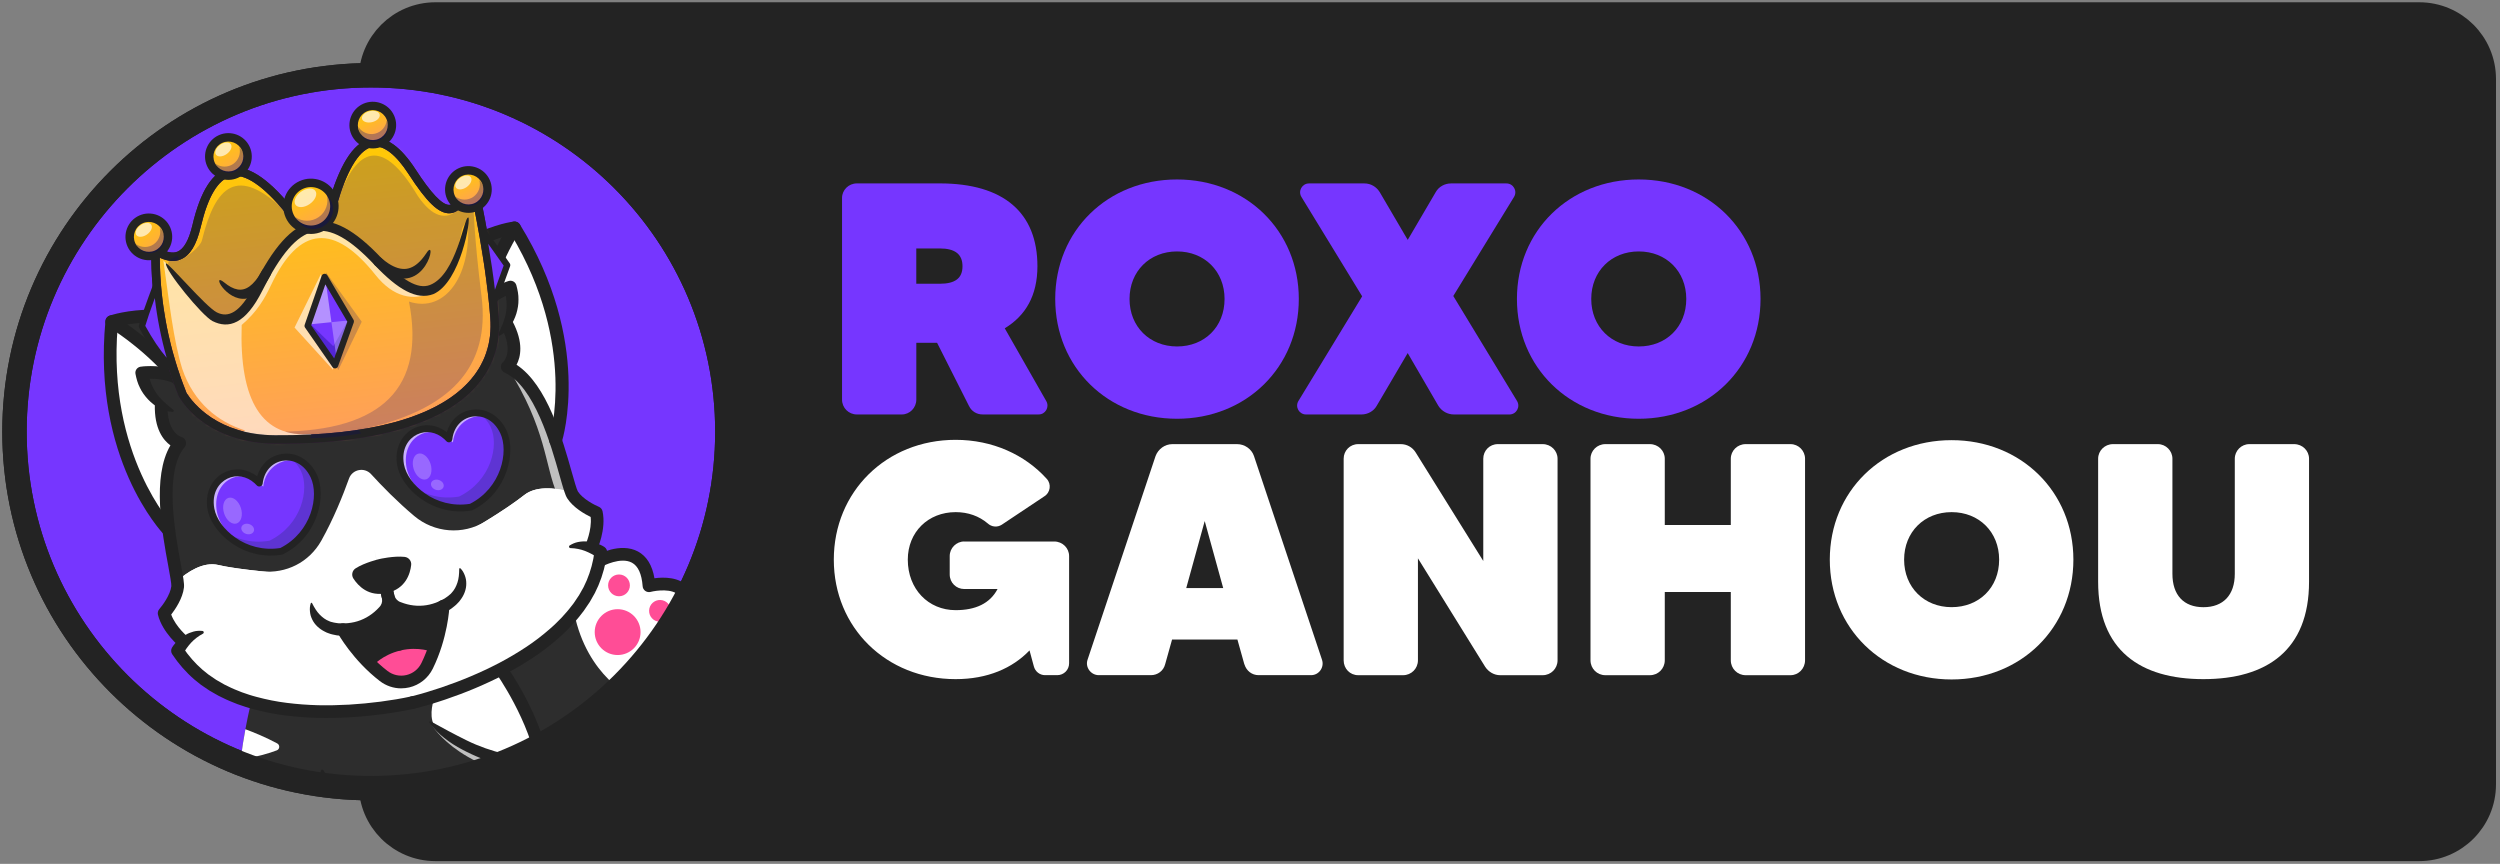 <svg width="518" height="179" viewBox="0 0 518 179" fill="none" xmlns="http://www.w3.org/2000/svg">
<rect x="0" y="0" width="518" height="179" fill="#808080" stroke="none"/>
<path d="M501.271 3H90.224C82.84 3 76.855 8.986 76.855 16.369V162.522C76.855 169.906 82.84 175.892 90.224 175.892H501.271C508.654 175.892 514.64 169.906 514.64 162.522V16.369C514.64 8.986 508.654 3 501.271 3Z" fill="#232323" stroke="#232323" stroke-width="5.06" stroke-linecap="round" stroke-linejoin="round"/>
<path d="M200.798 84.166L194.167 71.033H189.861V82.798C189.861 84.51 188.493 85.878 186.849 85.878H177.55C175.838 85.878 174.47 84.51 174.47 82.798V41.012C174.47 39.368 175.838 38 177.55 38H194.713C207.981 38 214.955 44.085 214.955 55.163C214.955 61.248 212.496 65.419 208.183 68.021L216.802 83.135C217.482 84.368 216.6 85.871 215.232 85.871H203.54C202.374 85.871 201.283 85.191 200.804 84.159L200.798 84.166ZM189.854 58.795H194.713C197.927 58.795 199.43 57.63 199.43 55.17C199.43 52.711 197.927 51.477 194.713 51.477H189.854V58.795Z" fill="#7636FF"/>
<path d="M269.113 61.942C269.113 76.1 258.237 86.767 243.877 86.767C229.517 86.767 218.641 76.1 218.641 61.942C218.641 47.785 229.517 37.185 243.877 37.185C258.237 37.185 269.113 47.852 269.113 61.942ZM253.729 61.942C253.729 56.201 249.558 52.097 243.884 52.097C238.21 52.097 234.039 56.201 234.039 61.942C234.039 67.684 238.21 71.787 243.884 71.787C249.558 71.787 253.729 67.751 253.729 61.942Z" fill="#7636FF"/>
<path d="M312.739 85.878H301.249C299.949 85.878 298.723 85.197 298.035 84.099L291.674 73.155L285.245 84.099C284.632 85.191 283.399 85.878 282.098 85.878H270.609C269.174 85.878 268.284 84.308 269.039 83.075L282.24 61.397L269.659 40.81C268.904 39.577 269.794 38.007 271.229 38.007H282.718C284.019 38.007 285.178 38.694 285.865 39.786L291.681 49.705L297.496 39.786C298.109 38.694 299.342 38.007 300.643 38.007H312.132C313.568 38.007 314.457 39.577 313.702 40.81L301.121 61.329L314.322 83.075C315.077 84.308 314.188 85.878 312.752 85.878H312.739Z" fill="#7636FF"/>
<path d="M364.781 61.942C364.781 76.1 353.905 86.767 339.545 86.767C325.185 86.767 314.309 76.1 314.309 61.942C314.309 47.785 325.185 37.185 339.545 37.185C353.905 37.185 364.781 47.852 364.781 61.942ZM349.397 61.942C349.397 56.201 345.225 52.097 339.552 52.097C333.878 52.097 329.706 56.201 329.706 61.942C329.706 67.684 333.878 71.787 339.552 71.787C345.225 71.787 349.397 67.751 349.397 61.942Z" fill="#7636FF"/>
<path d="M199.766 112.199H218.439C220.151 112.199 221.519 113.567 221.519 115.211V137.435C221.519 138.803 220.427 139.894 219.059 139.894H216.532C215.44 139.894 214.483 139.14 214.207 138.048L213.318 134.766C209.76 138.459 204.632 140.716 198.001 140.716C183.641 140.716 172.765 130.049 172.765 115.959C172.765 101.868 183.641 91.134 198.001 91.134C205.663 91.134 212.361 94.213 216.876 99.207C217.9 100.298 217.63 102.077 216.397 102.832L207.576 108.715C206.62 109.328 205.454 109.193 204.638 108.439C202.859 106.936 200.602 106.114 198.008 106.114C192.334 106.114 188.095 110.218 188.095 115.959C188.095 122.044 192.334 126.424 198.008 126.424C202.111 126.424 205.117 125.056 206.694 122.044H199.787C198.142 122.044 196.781 120.743 196.781 119.032V115.204C196.781 113.56 198.149 112.192 199.787 112.192L199.766 112.199Z" fill="white"/>
<path d="M257.826 137.637L256.391 132.509H242.853L241.418 137.637C241.074 139.005 239.848 139.894 238.48 139.894H227.671C226.027 139.894 224.8 138.25 225.346 136.68L239.436 94.483C239.982 93.048 241.35 92.023 242.927 92.023H256.33C257.9 92.023 259.342 93.048 259.821 94.483L273.911 136.68C274.457 138.25 273.298 139.894 271.654 139.894H260.778C259.41 139.894 258.251 139.005 257.84 137.637H257.826ZM253.446 121.842L249.618 107.96L245.791 121.842H253.453H253.446Z" fill="white"/>
<path d="M310.347 92.023H319.646C321.357 92.023 322.725 93.391 322.725 95.035V136.821C322.725 138.533 321.357 139.901 319.646 139.901H310.825C309.592 139.901 308.433 139.22 307.746 138.189L293.797 115.689V136.821C293.797 138.533 292.429 139.901 290.717 139.901H281.418C279.706 139.901 278.406 138.533 278.406 136.821V95.035C278.406 93.391 279.706 92.023 281.418 92.023H290.239C291.472 92.023 292.631 92.637 293.318 93.735L307.334 116.235V95.035C307.334 93.391 308.635 92.023 310.347 92.023Z" fill="white"/>
<path d="M361.701 92.023H371.001C372.645 92.023 374.006 93.391 374.006 95.035V136.821C374.006 138.533 372.638 139.901 371.001 139.901H361.701C359.99 139.901 358.622 138.533 358.622 136.821V122.664H344.942V136.821C344.942 138.533 343.574 139.901 341.863 139.901H332.631C330.919 139.901 329.552 138.533 329.552 136.821V95.035C329.552 93.391 330.919 92.023 332.631 92.023H341.863C343.574 92.023 344.942 93.391 344.942 95.035V108.782H358.622V95.035C358.622 93.391 359.99 92.023 361.701 92.023Z" fill="white"/>
<path d="M429.606 115.959C429.606 130.117 418.73 140.784 404.37 140.784C390.01 140.784 379.134 130.117 379.134 115.959C379.134 101.801 390.01 91.201 404.37 91.201C418.73 91.201 429.606 101.868 429.606 115.959ZM414.222 115.959C414.222 110.218 410.051 106.114 404.377 106.114C398.703 106.114 394.532 110.218 394.532 115.959C394.532 121.7 398.703 125.804 404.377 125.804C410.051 125.804 414.222 121.767 414.222 115.959Z" fill="white"/>
<path d="M475.354 92.023C477.066 92.023 478.434 93.391 478.434 95.035V120.541C478.434 134.766 469.613 140.716 456.547 140.716C443.481 140.716 434.734 134.766 434.734 120.541V95.035C434.734 93.391 436.102 92.023 437.813 92.023H447.113C448.757 92.023 450.125 93.391 450.125 95.035V118.904C450.125 123.284 452.45 125.811 456.553 125.811C460.657 125.811 463.049 123.284 463.049 118.904V95.035C463.049 93.391 464.417 92.023 466.055 92.023H475.354Z" fill="white"/>
<path d="M76.855 163.304C117.644 163.304 150.71 130.238 150.71 89.449C150.71 48.66 117.644 15.594 76.855 15.594C36.066 15.594 3 48.66 3 89.449C3 130.238 36.066 163.304 76.855 163.304Z" fill="#7636FF" stroke="#232323" stroke-width="5.06" stroke-linecap="round" stroke-linejoin="round"/>
<mask id="mask0_69_1942" style="mask-type:luminance" maskUnits="userSpaceOnUse" x="3" y="15" width="148" height="149">
<path d="M76.855 163.304C117.644 163.304 150.71 130.238 150.71 89.449C150.71 48.66 117.644 15.594 76.855 15.594C36.066 15.594 3 48.66 3 89.449C3 130.238 36.066 163.304 76.855 163.304Z" fill="white"/>
</mask>
<g mask="url(#mask0_69_1942)">
<path d="M123.142 113.708C122.94 113.627 122.724 113.54 122.495 113.466C122.542 113.365 124.294 109.537 123.58 106.215C123.58 106.215 120.083 104.773 118.654 102.549C118.566 102.408 118.465 102.199 118.357 101.916C117.69 100.164 116.693 95.878 115.123 91.249C113.02 85.029 109.88 78.189 105.109 76.013C105.109 76.013 106.983 74.456 106.39 70.945C106.208 69.874 105.797 68.627 105.042 67.185L105.022 67.171C105.945 65.46 106.733 62.812 105.729 59.496C105.729 59.496 102.165 60.608 99.665 63.506C102.151 54.031 106.471 47.428 106.605 47.225C106.605 47.225 93.479 48.667 79.557 65.062V65.163C77.582 65.157 75.257 65.264 72.683 65.601C70.945 65.817 69.078 66.141 67.124 66.599C64.125 67.293 61.47 68.176 59.179 69.092C57.757 69.658 56.47 70.244 55.338 70.804L55.291 70.716C35.56 62.165 23.155 66.666 23.155 66.666C23.155 66.666 30.069 70.689 36.585 78.209C33.06 76.707 29.375 77.293 29.375 77.293C29.941 80.703 31.821 82.731 33.397 83.87L33.384 83.883C33.364 84.631 33.391 85.312 33.458 85.925C34.011 91.073 37.225 91.841 37.225 91.841C33.91 95.898 34.118 103.425 34.974 109.935C35.56 114.375 36.45 118.338 36.726 120.406C36.8 120.952 36.834 121.37 36.8 121.626C36.504 124.254 33.997 127.098 33.997 127.098C34.84 130.433 38.175 133.122 38.175 133.122C37.272 134.018 36.794 134.861 36.794 134.861C40.358 140.433 45.931 143.681 52.05 145.481C67.117 149.921 85.52 145.595 85.52 145.595C85.52 145.595 94.469 143.533 103.809 138.681C112.812 134.005 122.178 126.727 124.227 116.195C124.341 115.622 124.429 115.036 124.496 114.443C124.496 114.443 123.977 114.086 123.142 113.735V113.708ZM90.035 134.241C89.941 134.524 89.84 134.807 89.732 135.096C89.388 136.033 88.977 137.003 88.505 137.967C86.834 141.37 82.488 142.381 79.489 140.063C78.377 139.207 77.38 138.304 76.477 137.401L76.268 137.192C72.906 133.769 71.08 130.474 71.08 130.474C75.406 130.534 78.249 128.169 79.678 126.559C80.392 125.757 80.662 124.652 80.412 123.607C80.655 124.652 81.383 125.521 82.38 125.932C84.368 126.741 87.966 127.61 91.821 125.649C91.821 125.649 91.632 129.564 90.042 134.247L90.035 134.241Z" fill="#2D2D2D"/>
<path d="M49.139 170.589C49.065 168.5 49.105 166.397 49.213 164.349C49.348 161.855 49.59 159.443 49.88 157.219C50.177 154.935 50.52 152.853 50.844 151.094C51.484 147.644 52.057 145.454 52.057 145.454C54.018 146.033 56.039 146.458 58.067 146.768C71.605 148.836 85.52 145.568 85.52 145.568C85.52 145.568 87.286 145.164 90.069 144.281C93.546 143.183 98.614 141.35 103.809 138.648C103.809 138.648 109.638 146.768 111.983 155.845C112.266 156.923 112.495 158.008 112.657 159.092C119.907 160.791 120.507 162.502 120.507 162.502C120.507 162.502 120.878 163.324 121.282 164.557C121.801 166.114 122.38 168.338 122.367 170.366C122.367 170.77 122.34 171.175 122.279 171.559" fill="#2D2D2D"/>
<path d="M131.141 144.503C131.141 144.503 130.689 144.888 129.881 145.528L129.867 145.555C127.643 144.786 125.089 146.41 125.089 148.991V149.018C121.491 151.458 116.713 154.274 111.99 155.851C111.073 152.313 109.631 148.917 108.209 146.1C105.985 141.68 103.816 138.661 103.816 138.661C109.321 135.804 114.955 131.97 118.971 127.024C121.531 123.877 123.432 120.272 124.227 116.174C124.227 116.174 133.674 110.925 134.463 121.377C134.463 121.377 146.363 118.257 141.532 130.662C141.532 130.662 153.614 141.976 131.141 144.51V144.503Z" fill="#2D2D2D"/>
<path d="M34.974 109.908C34.974 109.908 20.473 94.806 23.155 66.646C23.155 66.646 30.069 70.669 36.585 78.189C33.061 76.686 29.375 77.273 29.375 77.273C29.941 80.682 31.821 82.711 33.398 83.85L33.384 83.863C33.195 90.851 37.218 91.821 37.218 91.821C33.903 95.878 34.112 103.405 34.968 109.914L34.974 109.908Z" fill="white"/>
<path d="M115.123 91.249C113.021 85.029 109.88 78.189 105.109 76.013C105.109 76.013 108.297 73.364 105.035 67.178L105.015 67.165C105.938 65.453 106.727 62.805 105.723 59.489C105.723 59.489 102.158 60.601 99.658 63.499C102.178 53.876 106.605 47.212 106.605 47.212C121.451 71.296 115.116 91.249 115.116 91.249H115.123Z" fill="white"/>
<path d="M124.496 114.416C124.429 115.009 124.341 115.595 124.227 116.168C122.185 126.693 112.818 133.971 103.809 138.654C94.476 143.506 85.52 145.568 85.52 145.568C85.52 145.568 67.117 149.894 52.05 145.454C45.931 143.654 40.358 140.4 36.794 134.834C36.794 134.834 37.272 133.998 38.175 133.095C38.175 133.095 34.84 130.406 33.997 127.071C33.997 127.071 36.497 124.234 36.801 121.599C36.828 121.343 36.801 120.925 36.726 120.379C38.748 118.573 42.077 116.276 45.311 117.077C50.446 118.344 71.43 120.292 78.512 118.661C85.601 117.03 102.03 107.771 108.614 102.576C110.932 100.743 114.584 100.918 118.344 101.909C118.452 102.185 118.546 102.401 118.641 102.542C120.069 104.773 123.567 106.208 123.567 106.208C124.281 109.53 122.529 113.358 122.482 113.452C123.695 113.863 124.49 114.409 124.49 114.409L124.496 114.416Z" fill="white"/>
<path d="M91.814 125.642C91.814 125.642 91.626 129.557 90.035 134.241C90.035 134.241 86.963 132.886 82.798 133.856C78.634 134.827 76.477 137.401 76.477 137.401C72.98 133.904 71.08 130.467 71.08 130.467C75.406 130.528 78.25 128.162 79.678 126.552C80.393 125.75 80.662 124.645 80.413 123.6C80.655 124.645 81.383 125.514 82.38 125.925C84.368 126.734 87.967 127.603 91.821 125.642H91.814Z" fill="#232323"/>
<path d="M122.488 113.472C122.536 113.371 124.288 109.544 123.573 106.222C123.573 106.222 120.076 104.78 118.647 102.556C118.56 102.414 118.459 102.205 118.351 101.922C114.591 100.932 110.938 100.763 108.62 102.59C106.632 104.153 103.755 106.094 100.507 108.075C95.898 110.891 89.995 110.406 85.857 106.936C82.299 103.951 79.099 100.662 76.888 98.243C75.507 96.734 73 97.232 72.313 99.16C71.073 102.616 69.112 107.509 66.578 112.024C64.045 116.538 59.26 118.897 54.254 118.385C50.291 117.98 46.976 117.495 45.318 117.091C42.084 116.289 38.755 118.587 36.726 120.393C36.801 120.939 36.834 121.356 36.801 121.613C36.504 124.241 33.997 127.084 33.997 127.084C34.84 130.42 38.175 133.109 38.175 133.109C37.272 134.005 36.794 134.847 36.794 134.847C40.358 140.42 45.931 143.668 52.05 145.467C67.117 149.908 85.52 145.582 85.52 145.582C85.52 145.582 94.469 143.52 103.802 138.668C112.805 133.991 122.172 126.714 124.22 116.181C124.335 115.608 124.422 115.022 124.49 114.429C124.49 114.429 123.695 113.883 122.482 113.479L122.488 113.472ZM78.452 118.688C78.492 118.675 78.512 118.668 78.512 118.668L77.549 113.722L78.526 118.668H78.512C78.492 118.668 78.472 118.674 78.452 118.681V118.688Z" fill="white"/>
<path d="M112.664 159.099C104.442 157.906 92.455 153.526 90.285 150.791C88.849 148.985 89.483 146.067 90.076 144.288C93.553 143.189 98.62 141.357 103.816 138.654C103.816 138.654 109.645 146.774 111.99 155.851C112.273 156.929 112.502 158.014 112.664 159.099Z" fill="white"/>
<path d="M131.141 144.503C131.141 144.503 121.666 140.299 118.971 127.017C121.532 123.87 123.432 120.265 124.227 116.168C124.227 116.168 133.675 110.918 134.463 121.37C134.463 121.37 146.363 118.25 141.532 130.656C141.532 130.656 153.614 141.97 131.141 144.503Z" fill="white"/>
<path d="M127.974 135.723C130.597 135.723 132.724 133.596 132.724 130.972C132.724 128.349 130.597 126.222 127.974 126.222C125.35 126.222 123.223 128.349 123.223 130.972C123.223 133.596 125.35 135.723 127.974 135.723Z" fill="#FF4D96"/>
<path d="M128.257 123.546C129.503 123.546 130.514 122.536 130.514 121.289C130.514 120.042 129.503 119.032 128.257 119.032C127.01 119.032 125.999 120.042 125.999 121.289C125.999 122.536 127.01 123.546 128.257 123.546Z" fill="#FF4D96"/>
<path d="M138.947 127.093C139.234 125.879 138.482 124.664 137.269 124.377C136.055 124.091 134.84 124.842 134.553 126.056C134.267 127.269 135.018 128.485 136.232 128.771C137.445 129.058 138.661 128.306 138.947 127.093Z" fill="#FF4D96"/>
<path d="M136.754 138.654C138.001 138.654 139.011 137.644 139.011 136.397C139.011 135.15 138.001 134.14 136.754 134.14C135.507 134.14 134.497 135.15 134.497 136.397C134.497 137.644 135.507 138.654 136.754 138.654Z" fill="#FF4D96"/>
<path d="M50.844 151.094C50.52 152.846 50.177 154.928 49.88 157.219C53.081 156.929 55.776 156.074 57.353 155.474C57.987 155.231 58.034 154.355 57.434 154.032C55.076 152.765 52.663 151.774 50.844 151.094Z" fill="white"/>
<g opacity="0.3">
<path d="M83.479 136.424C85.891 135.865 87.933 136.08 89.227 136.363C89.53 135.649 89.8 134.935 90.029 134.247C90.029 134.247 86.956 132.893 82.791 133.863C78.627 134.834 76.471 137.408 76.471 137.408C77.003 137.94 77.583 138.479 78.189 139.005C79.213 138.169 80.979 137.01 83.479 136.431V136.424Z" fill="#000566"/>
</g>
<g opacity="0.7">
<path d="M123.742 106.215C123.742 106.215 118.183 108.668 115.501 102.542C112.819 96.417 113.317 88.944 105.103 76.013C109.914 78.189 113.082 85.035 115.211 91.248C116.794 95.878 117.799 100.164 118.472 101.916C118.58 102.192 118.675 102.408 118.769 102.549C120.211 104.78 123.742 106.215 123.742 106.215Z" fill="white"/>
</g>
<g opacity="0.7">
<path d="M122.367 170.373C120.063 162.576 112.664 161.795 112.664 161.795C93.89 159.268 89.099 149.611 89.099 149.611C96.619 156.404 112.664 159.099 112.664 159.099C119.914 160.797 120.514 162.509 120.514 162.509C120.514 162.509 120.885 163.331 121.289 164.564C121.808 166.121 122.387 168.345 122.374 170.373H122.367Z" fill="white"/>
</g>
<g opacity="0.7">
<path d="M108.991 156.741C109.146 157.327 109.281 157.913 109.402 158.506C110.528 158.749 111.626 158.951 112.664 159.099C112.495 158.008 112.266 156.923 111.99 155.851C109.638 146.774 103.816 138.654 103.816 138.654C102.913 139.126 102.017 139.564 101.127 139.982C102.347 141.774 106.97 148.897 108.998 156.741H108.991Z" fill="white"/>
</g>
<path d="M90.029 134.241C89.624 135.447 89.119 136.707 88.506 137.96C86.835 141.363 82.488 142.374 79.489 140.056C78.378 139.2 77.38 138.297 76.477 137.394C76.477 137.394 78.634 134.82 82.798 133.85C86.963 132.879 90.035 134.234 90.035 134.234L90.029 134.241Z" fill="#FF4D96"/>
<path d="M85.824 146.848C83.587 147.34 81.417 147.691 79.193 147.987C76.983 148.277 74.759 148.493 72.529 148.621C70.298 148.749 68.061 148.796 65.824 148.749C63.587 148.688 61.343 148.526 59.112 148.243C56.875 147.974 54.658 147.516 52.468 146.929C51.922 146.768 51.37 146.64 50.831 146.451L49.213 145.905C48.155 145.481 47.084 145.07 46.06 144.544L45.285 144.167L44.537 143.742L43.789 143.311L43.411 143.095L43.054 142.853L41.619 141.875L40.264 140.784C38.506 139.268 36.962 137.495 35.675 135.548C35.399 135.13 35.399 134.604 35.635 134.193V134.187C35.837 133.85 36.019 133.634 36.228 133.378C36.43 133.135 36.646 132.913 36.875 132.697C37.333 132.273 37.839 131.896 38.378 131.579C38.91 131.255 39.51 131.02 40.109 130.858C40.709 130.689 41.349 130.676 41.949 130.73C42.111 130.743 42.232 130.892 42.219 131.06C42.205 131.161 42.151 131.242 42.07 131.289L42.043 131.303C41.551 131.579 41.107 131.835 40.709 132.158C40.305 132.468 39.941 132.799 39.604 133.162C39.267 133.526 38.964 133.91 38.674 134.308C38.533 134.51 38.398 134.712 38.27 134.914C38.142 135.103 38.007 135.346 37.926 135.487L37.892 134.126C39.031 135.851 40.406 137.421 41.969 138.782L43.182 139.759L44.476 140.642L44.8 140.865L45.143 141.06L45.824 141.451L46.504 141.842L47.212 142.185C48.149 142.671 49.132 143.048 50.116 143.439L51.619 143.951C52.118 144.126 52.643 144.247 53.149 144.396C55.204 144.948 57.306 145.379 59.436 145.636C61.565 145.905 63.715 146.06 65.878 146.121C68.034 146.168 70.204 146.121 72.36 145.999C74.523 145.871 76.68 145.662 78.829 145.386C80.965 145.103 83.142 144.753 85.204 144.295H85.238C85.945 144.133 86.646 144.578 86.808 145.285C86.963 145.993 86.518 146.693 85.811 146.855L85.824 146.848Z" fill="#232323"/>
<path d="M37.353 134.119C37.205 133.998 33.667 131.114 32.731 127.387C32.623 126.97 32.731 126.518 33.02 126.195C33.64 125.487 35.298 123.257 35.5 121.451C35.547 120.999 35.19 119.045 34.873 117.32C33.573 110.278 31.457 98.809 35.312 92.279C33.849 91.222 31.949 88.87 32.084 83.816L34.712 83.89C34.557 89.651 37.508 90.521 37.542 90.527C37.98 90.635 38.337 90.959 38.485 91.383C38.627 91.814 38.546 92.286 38.256 92.637C33.964 97.886 36.241 110.211 37.461 116.835C37.967 119.584 38.209 120.939 38.115 121.734C37.859 124.005 36.282 126.296 35.473 127.34C36.417 129.928 38.984 132.037 39.011 132.057L37.36 134.106L37.353 134.119Z" fill="#232323"/>
<path d="M34.975 111.222C34.631 111.222 34.287 111.087 34.024 110.817C33.418 110.184 19.139 94.955 21.848 66.518C21.895 66.013 22.232 65.581 22.71 65.406C23.236 65.217 35.844 60.824 55.824 69.49C56.491 69.779 56.794 70.554 56.504 71.221C56.215 71.888 55.44 72.192 54.773 71.902C38.492 64.847 27.346 66.888 24.388 67.65C22.178 94.261 35.783 108.85 35.925 108.998C36.423 109.523 36.41 110.352 35.884 110.858C35.628 111.1 35.305 111.222 34.975 111.222Z" fill="#232323"/>
<path d="M23.822 65.507C25.709 66.659 27.394 67.886 29.072 69.213C30.736 70.534 32.34 71.929 33.863 73.412C34.638 74.139 35.359 74.921 36.1 75.682C36.807 76.478 37.542 77.246 38.209 78.081C39.597 79.699 40.837 81.437 42.036 83.203L39.84 83.196C40.076 82.886 40.338 82.603 40.601 82.313C40.871 82.03 41.147 81.754 41.437 81.491C41.733 81.228 42.016 80.959 42.333 80.709C42.643 80.46 42.96 80.211 43.303 79.988C43.465 79.88 43.688 79.928 43.789 80.089C43.849 80.184 43.863 80.291 43.829 80.393C43.708 80.777 43.573 81.141 43.431 81.504C43.297 81.868 43.148 82.225 43.007 82.583C42.859 82.94 42.71 83.29 42.549 83.641C42.387 83.984 42.218 84.328 42.036 84.651C41.686 85.258 40.918 85.46 40.311 85.116C40.143 85.022 40.008 84.894 39.907 84.746L39.84 84.645C38.701 82.967 37.528 81.309 36.201 79.773C35.568 78.978 34.86 78.243 34.186 77.482C33.478 76.754 32.785 76.006 32.043 75.305C30.588 73.883 29.051 72.535 27.448 71.275C25.864 70.015 24.172 68.796 22.508 67.785L22.461 67.758C21.841 67.38 21.646 66.572 22.023 65.952C22.4 65.332 23.209 65.136 23.829 65.514L23.822 65.507Z" fill="#232323"/>
<path d="M35.77 85.339C34.786 85.305 33.862 85.009 33.007 84.557C32.151 84.106 31.376 83.492 30.689 82.771C30.015 82.05 29.408 81.235 28.984 80.325C28.526 79.429 28.263 78.459 28.074 77.488C27.933 76.801 28.377 76.134 29.065 75.992L29.139 75.979H29.166C29.563 75.918 29.867 75.898 30.21 75.878C30.54 75.858 30.877 75.851 31.207 75.851C31.868 75.851 32.535 75.891 33.195 75.972C33.856 76.046 34.516 76.168 35.17 76.336C35.824 76.491 36.47 76.727 37.104 76.983C37.778 77.252 38.108 78.021 37.832 78.695C37.562 79.368 36.801 79.692 36.127 79.429L36.066 79.402C35.561 79.207 35.055 79.011 34.516 78.883C33.984 78.748 33.438 78.641 32.879 78.58C32.326 78.513 31.76 78.479 31.201 78.479C30.918 78.479 30.642 78.479 30.358 78.499C30.089 78.513 29.786 78.54 29.577 78.573L30.669 77.057C30.77 77.434 30.817 77.832 30.924 78.203C31.046 78.573 31.127 78.957 31.282 79.314C31.538 80.049 31.915 80.736 32.353 81.397C32.784 82.064 33.33 82.663 33.937 83.23C34.53 83.802 35.197 84.348 35.891 84.894L35.911 84.914C36.019 84.995 36.039 85.15 35.952 85.251C35.904 85.312 35.83 85.346 35.749 85.346L35.77 85.339Z" fill="#232323"/>
<path d="M48.889 74.328C49.954 72.919 51.295 71.848 52.71 70.905C53.067 70.669 53.425 70.447 53.795 70.238C54.166 70.022 54.53 69.813 54.907 69.611C55.648 69.2 56.41 68.816 57.178 68.452C58.721 67.744 60.291 67.084 61.908 66.572C63.519 66.026 65.17 65.615 66.834 65.291C67.549 65.15 68.236 65.622 68.377 66.329C68.505 66.99 68.115 67.636 67.481 67.832L67.427 67.845C66.652 68.088 65.877 68.297 65.103 68.533C64.334 68.782 63.553 68.991 62.798 69.26C61.261 69.746 59.752 70.318 58.243 70.898C56.747 71.498 55.264 72.151 53.809 72.852C52.34 73.533 50.85 74.207 49.294 74.813H49.274C49.098 74.887 48.91 74.806 48.842 74.631C48.795 74.517 48.822 74.395 48.889 74.308V74.328Z" fill="#232323"/>
<path d="M85.231 144.288C87.279 143.789 89.388 143.142 91.43 142.455C93.486 141.761 95.514 140.993 97.508 140.15C99.503 139.308 101.464 138.392 103.378 137.394C105.285 136.39 107.145 135.299 108.937 134.113C110.736 132.94 112.428 131.626 114.031 130.218C114.422 129.854 114.84 129.524 115.204 129.14L116.329 128.014C117.037 127.226 117.758 126.451 118.378 125.609L118.863 124.989L119.301 124.335L119.739 123.681L119.961 123.358L120.157 123.014L120.925 121.653L121.579 120.238C122.387 118.324 122.92 116.316 123.182 114.261L123.748 115.494C123.614 115.406 123.385 115.245 123.189 115.137C122.98 115.009 122.771 114.894 122.556 114.773C122.124 114.544 121.68 114.335 121.215 114.153C120.75 113.971 120.278 113.843 119.779 113.742C119.281 113.627 118.769 113.594 118.209 113.567H118.182C118.014 113.553 117.893 113.412 117.899 113.25C117.899 113.149 117.96 113.061 118.041 113.014C118.553 112.697 119.133 112.435 119.746 112.313C120.359 112.192 120.992 112.138 121.619 112.199C122.246 112.246 122.866 112.36 123.465 112.542C123.762 112.63 124.058 112.738 124.348 112.866C124.645 113.001 124.901 113.115 125.231 113.331C125.649 113.607 125.851 114.092 125.797 114.564C125.507 116.875 124.901 119.146 123.998 121.282L123.263 122.859L122.408 124.369L122.192 124.746L121.949 125.103L121.464 125.817L120.979 126.532L120.453 127.212C119.766 128.135 118.991 128.978 118.23 129.827L117.023 131.033C116.626 131.444 116.188 131.801 115.77 132.185C114.065 133.681 112.273 135.069 110.393 136.303C108.513 137.543 106.579 138.681 104.597 139.719C102.61 140.757 100.581 141.7 98.526 142.57C96.471 143.439 94.382 144.227 92.273 144.941C90.15 145.656 88.047 146.303 85.824 146.849C85.116 147.024 84.409 146.586 84.234 145.885C84.058 145.177 84.496 144.47 85.197 144.295H85.231V144.288Z" fill="#232323"/>
<path d="M123.681 114.018L121.296 112.913C121.296 112.913 122.684 109.86 122.387 107.118C121.195 106.538 118.769 105.177 117.535 103.257C117.104 102.583 116.72 101.255 115.959 98.567C114.133 92.084 110.723 80.022 104.557 77.205C104.146 77.017 103.856 76.632 103.796 76.181C103.735 75.73 103.91 75.285 104.26 74.995C104.335 74.928 106.531 72.852 103.863 67.791L106.188 66.565C108.546 71.033 107.879 73.984 107.03 75.581C113.371 79.732 116.538 90.959 118.479 97.852C118.957 99.537 119.496 101.451 119.739 101.835C120.73 103.378 123.189 104.638 124.058 104.995C124.463 105.157 124.753 105.514 124.847 105.939C125.655 109.692 123.748 113.843 123.668 114.018H123.681Z" fill="#232323"/>
<path d="M115.116 92.562C114.982 92.562 114.847 92.542 114.719 92.502C114.025 92.279 113.641 91.545 113.863 90.851C113.944 90.588 119.658 71.525 105.952 48.667C102.96 49.301 92.01 52.434 80.568 65.898C80.096 66.451 79.267 66.518 78.715 66.046C78.162 65.575 78.095 64.746 78.566 64.193C92.663 47.596 105.912 45.965 106.471 45.905C106.97 45.851 107.468 46.087 107.738 46.525C122.731 70.837 116.646 90.811 116.383 91.646C116.208 92.205 115.689 92.562 115.13 92.562H115.116Z" fill="#232323"/>
<path d="M107.704 47.946C106.66 49.591 105.682 51.437 104.813 53.263C103.937 55.103 103.155 56.989 102.475 58.91C102.111 59.86 101.828 60.837 101.511 61.808C101.242 62.785 100.938 63.762 100.716 64.752C100.211 66.72 99.887 68.728 99.604 70.736L99.584 70.851C99.483 71.538 98.843 72.017 98.149 71.915C97.96 71.888 97.778 71.814 97.63 71.713C97.32 71.504 97.023 71.269 96.72 71.033C96.424 70.797 96.134 70.547 95.844 70.291C95.561 70.029 95.265 69.779 94.988 69.51C94.705 69.247 94.422 68.978 94.146 68.694C94.011 68.553 94.011 68.331 94.146 68.196C94.227 68.122 94.335 68.088 94.436 68.101C94.84 68.149 95.238 68.236 95.622 68.324C96.013 68.411 96.383 68.526 96.767 68.634C97.145 68.742 97.515 68.87 97.879 69.004C98.243 69.146 98.6 69.281 98.951 69.456L96.983 70.433C97.279 68.317 97.623 66.208 98.149 64.146C98.378 63.108 98.695 62.091 98.978 61.066C99.308 60.056 99.611 59.038 99.982 58.041C100.689 56.039 101.511 54.078 102.421 52.158C103.337 50.231 104.308 48.384 105.494 46.511C105.885 45.898 106.693 45.716 107.306 46.107C107.92 46.498 108.102 47.306 107.711 47.919L107.684 47.967L107.704 47.946Z" fill="#232323"/>
<path d="M103.236 69.207C103.627 68.411 103.978 67.63 104.261 66.848C104.55 66.073 104.779 65.298 104.874 64.51C104.975 63.728 105.009 62.94 104.914 62.172C104.901 61.781 104.8 61.403 104.746 61.019C104.678 60.635 104.544 60.264 104.469 59.874L106.12 60.75C105.918 60.817 105.628 60.925 105.386 61.033C105.13 61.141 104.874 61.262 104.624 61.383C104.119 61.632 103.634 61.916 103.162 62.219C102.69 62.522 102.246 62.852 101.828 63.216C101.403 63.566 101.026 63.964 100.662 64.368L100.622 64.415C100.137 64.954 99.301 64.995 98.762 64.503C98.23 64.018 98.182 63.189 98.668 62.65C99.126 62.145 99.597 61.646 100.116 61.215C100.628 60.777 101.168 60.372 101.727 60.015C102.286 59.651 102.859 59.321 103.452 59.025C103.748 58.876 104.052 58.742 104.355 58.607C104.672 58.472 104.955 58.358 105.339 58.236H105.366C106.033 58.007 106.747 58.371 106.969 59.038C106.976 59.065 106.983 59.092 106.99 59.112C107.252 60.069 107.448 61.053 107.428 62.057C107.448 63.061 107.266 64.058 106.983 65.002C106.686 65.945 106.262 66.841 105.696 67.623C105.123 68.405 104.436 69.079 103.566 69.543C103.445 69.604 103.304 69.564 103.236 69.442C103.196 69.368 103.203 69.287 103.236 69.227L103.25 69.2L103.236 69.207Z" fill="#232323"/>
<path d="M86.781 66.107C85.11 66.248 83.486 66.302 81.862 66.343C80.244 66.356 78.627 66.424 77.017 66.545C75.406 66.693 73.802 66.841 72.205 67.084C71.403 67.178 70.615 67.333 69.813 67.448C69.018 67.582 68.223 67.737 67.421 67.859H67.367C66.646 67.973 65.979 67.481 65.871 66.767C65.77 66.1 66.188 65.473 66.828 65.298C68.465 64.853 70.13 64.49 71.814 64.274C73.492 64.018 75.197 63.917 76.889 63.87C77.738 63.856 78.587 63.863 79.436 63.903C79.86 63.917 80.285 63.944 80.709 63.971C81.134 63.991 81.558 64.031 81.976 64.092C83.661 64.314 85.339 64.678 86.916 65.473C87.084 65.554 87.145 65.756 87.064 65.925C87.01 66.033 86.902 66.1 86.794 66.107H86.774H86.781Z" fill="#232323"/>
<path d="M78.6 115.838C78.6 115.838 75.601 116.538 73.694 117.751C72.98 118.203 72.758 119.146 73.216 119.86C74.2 121.383 76.397 123.755 80.231 122.859C84.072 121.963 84.995 118.87 85.197 117.064C85.291 116.222 84.678 115.48 83.836 115.386C81.592 115.137 78.593 115.838 78.593 115.838H78.6Z" fill="#232323"/>
<path d="M70.399 130.696L79.254 128.156L80.932 125.009L88.149 126.761L91.734 126.579L90.972 130.049L89.719 133.432L86.915 133.553L81.066 133.877L77.731 136.249L76.477 136.397L73.829 133.506L70.399 130.696Z" fill="#232323"/>
<path d="M81.248 121.404L81.599 122.886L81.686 123.257C81.713 123.371 81.727 123.418 81.754 123.499C81.801 123.648 81.868 123.789 81.949 123.917C82.111 124.18 82.333 124.402 82.589 124.564C82.65 124.604 82.717 124.638 82.785 124.672L82.899 124.719L83.061 124.78C83.27 124.867 83.486 124.935 83.701 125.009C85.433 125.582 87.286 125.669 89.018 125.265C89.88 125.063 90.736 124.759 91.518 124.328L92.111 124.018L92.643 123.648C92.832 123.533 92.98 123.385 93.142 123.25L93.385 123.048C93.465 122.98 93.519 122.9 93.593 122.819C94.159 122.212 94.517 121.505 94.786 120.696C95.056 119.881 95.143 118.937 95.15 117.886V117.866C95.15 117.785 95.217 117.718 95.298 117.718C95.339 117.718 95.372 117.731 95.399 117.758C95.81 118.162 96.093 118.654 96.296 119.193C96.41 119.463 96.471 119.739 96.538 120.029C96.572 120.319 96.632 120.615 96.612 120.912C96.632 122.118 96.141 123.344 95.406 124.294C95.312 124.416 95.231 124.544 95.13 124.658L94.82 124.982C94.618 125.197 94.409 125.42 94.173 125.588L93.486 126.127L92.758 126.579C91.781 127.152 90.716 127.583 89.604 127.846C87.374 128.378 85.022 128.183 82.892 127.509C82.623 127.421 82.36 127.334 82.097 127.232L81.902 127.158L81.666 127.057C81.504 126.983 81.349 126.896 81.194 126.801C80.588 126.424 80.076 125.912 79.698 125.305C79.51 125.002 79.362 124.685 79.247 124.348C79.193 124.187 79.139 123.991 79.105 123.856L79.018 123.486L78.681 122.003C78.519 121.296 78.964 120.588 79.671 120.426C80.379 120.265 81.08 120.703 81.242 121.404H81.248Z" fill="#232323"/>
<path d="M83.135 142.63C81.545 142.63 79.981 142.105 78.688 141.107C73.128 136.821 70.056 131.343 69.927 131.107C69.577 130.474 69.806 129.672 70.44 129.321C71.073 128.971 71.875 129.2 72.225 129.834C72.252 129.887 75.177 135.083 80.285 139.018C81.403 139.881 82.825 140.191 84.193 139.874C85.561 139.557 86.7 138.648 87.32 137.381C90.163 131.592 90.494 125.635 90.494 125.575C90.527 124.847 91.147 124.274 91.875 124.328C92.603 124.362 93.162 124.982 93.122 125.703C93.108 125.966 92.778 132.239 89.678 138.54C88.708 140.514 86.922 141.936 84.786 142.435C84.234 142.563 83.681 142.623 83.128 142.623L83.135 142.63Z" fill="#232323"/>
<path d="M76.478 138.344C76.262 138.344 76.053 138.27 75.878 138.129C75.48 137.799 75.426 137.206 75.763 136.808C75.858 136.693 78.176 133.978 82.59 132.947C83.095 132.832 83.6 133.142 83.715 133.648C83.829 134.153 83.519 134.658 83.014 134.773C79.2 135.662 77.219 137.987 77.199 138.007C77.01 138.23 76.747 138.344 76.478 138.344Z" fill="#232323"/>
<path d="M90.035 135.184C89.907 135.184 89.779 135.157 89.658 135.103C89.618 135.09 86.781 133.89 83.014 134.766C82.508 134.888 82.003 134.571 81.888 134.065C81.774 133.56 82.084 133.055 82.589 132.94C87.01 131.916 90.285 133.324 90.42 133.385C90.891 133.594 91.107 134.153 90.898 134.625C90.743 134.975 90.399 135.184 90.035 135.184Z" fill="#232323"/>
<path d="M81.248 121.404L81.599 122.886L81.686 123.257C81.713 123.392 81.76 123.594 81.774 123.755C81.821 124.106 81.828 124.463 81.787 124.813C81.72 125.514 81.484 126.208 81.107 126.815C81.013 126.963 80.911 127.111 80.797 127.253L80.628 127.448L80.487 127.603C80.298 127.812 80.103 128.007 79.901 128.203C78.29 129.746 76.269 130.959 74.031 131.471C72.919 131.727 71.774 131.815 70.642 131.727L69.793 131.646L68.937 131.471C68.654 131.424 68.371 131.316 68.088 131.215L67.67 131.06C67.529 131.006 67.401 130.925 67.266 130.858C66.188 130.326 65.204 129.449 64.692 128.358C64.543 128.095 64.469 127.805 64.368 127.529C64.301 127.239 64.234 126.963 64.22 126.673C64.166 126.1 64.207 125.534 64.395 124.989C64.422 124.914 64.51 124.867 64.584 124.894C64.624 124.908 64.651 124.935 64.665 124.968V124.982C65.143 125.918 65.635 126.727 66.235 127.34C66.828 127.947 67.468 128.425 68.243 128.722C68.337 128.755 68.425 128.803 68.533 128.836L68.843 128.91C69.045 128.958 69.24 129.025 69.463 129.045L70.103 129.14L70.77 129.16C71.666 129.193 72.569 129.092 73.432 128.897C75.163 128.499 76.781 127.596 78.088 126.323C78.25 126.161 78.411 126.006 78.566 125.831L78.681 125.703L78.762 125.608C78.809 125.548 78.849 125.487 78.89 125.427C79.052 125.17 79.146 124.874 79.173 124.564C79.186 124.409 79.186 124.254 79.159 124.106C79.146 124.018 79.139 123.971 79.112 123.856L79.025 123.486L78.688 122.003C78.526 121.296 78.971 120.588 79.678 120.427C80.386 120.265 81.087 120.703 81.248 121.404Z" fill="#232323"/>
<path d="M50.783 145.123L53.33 145.791L50.783 145.123Z" fill="#232323"/>
<path d="M115.413 174.005L115.534 174.018C115.878 174.052 116.228 174.106 116.565 174.133C116.895 174.133 117.246 174.18 117.562 174.147C118.223 174.14 118.802 173.998 119.288 173.796C119.773 173.58 120.123 173.277 120.393 172.853C120.656 172.428 120.824 171.869 120.905 171.249C121.06 170.002 120.864 168.574 120.561 167.186C120.251 165.797 119.773 164.362 119.234 163.075L119.193 162.967C119.207 163.014 119.24 163.082 119.254 163.102L119.267 163.129L119.294 163.169L119.22 163.088C119.146 163.021 119.058 162.947 118.944 162.866C118.735 162.711 118.472 162.549 118.196 162.401C117.933 162.246 117.623 162.118 117.333 161.977C117.023 161.855 116.72 161.714 116.403 161.599C115.137 161.121 113.796 160.75 112.434 160.413C111.754 160.238 111.073 160.083 110.379 159.942C109.692 159.787 108.998 159.665 108.297 159.531C107.616 159.409 106.868 159.247 106.147 159.099C105.42 158.971 104.705 158.762 103.991 158.574C101.141 157.778 98.371 156.7 95.77 155.305C94.456 154.632 93.216 153.823 92.057 152.913C91.477 152.462 90.925 151.963 90.406 151.437C89.887 150.912 89.388 150.359 88.971 149.733C88.91 149.645 88.937 149.524 89.025 149.47C89.085 149.429 89.159 149.429 89.22 149.463H89.227C91.767 150.858 94.213 152.192 96.727 153.425C99.24 154.659 101.895 155.575 104.597 156.222C105.278 156.37 105.952 156.552 106.639 156.653C107.327 156.774 107.994 156.902 108.728 157.017C109.449 157.138 110.17 157.239 110.885 157.388C111.606 157.516 112.32 157.657 113.041 157.826C114.476 158.142 115.912 158.52 117.34 159.032C117.697 159.153 118.054 159.308 118.412 159.45C118.769 159.618 119.126 159.76 119.49 159.962C119.847 160.15 120.211 160.359 120.581 160.622C120.763 160.75 120.952 160.905 121.141 161.08C121.242 161.175 121.336 161.283 121.437 161.397L121.599 161.613C121.626 161.646 121.666 161.714 121.693 161.768L121.74 161.849C121.761 161.889 121.801 161.983 121.828 162.051L121.788 161.943C122.131 162.731 122.394 163.459 122.65 164.227C122.899 164.989 123.122 165.77 123.304 166.566C123.661 168.156 123.917 169.82 123.674 171.62C123.553 172.516 123.284 173.466 122.731 174.335" fill="#232323"/>
<path d="M76.498 174.14C75.13 173.446 73.822 172.603 72.643 171.606C71.464 170.615 70.365 169.504 69.456 168.257C69.341 168.102 69.22 167.954 69.105 167.799L68.795 167.314C68.593 166.99 68.384 166.667 68.202 166.323C67.865 165.636 67.515 164.955 67.286 164.227C66.754 162.805 66.498 161.296 66.444 159.807C66.444 159.632 66.572 159.483 66.754 159.477C66.875 159.477 66.989 159.537 67.043 159.645C68.445 162.219 69.746 164.611 71.484 166.66C72.32 167.704 73.317 168.614 74.375 169.423C75.44 170.225 76.578 170.939 77.798 171.512C79.011 172.091 80.285 172.563 81.585 172.954C82.892 173.338 84.234 173.614 85.595 173.83C86.956 174.032 88.331 174.173 89.712 174.227C90.406 174.248 91.093 174.274 91.787 174.268C92.468 174.261 93.189 174.248 93.816 174.194H93.937" fill="#232323"/>
<path d="M111.363 159.301C109.867 149.45 102.812 139.524 102.744 139.423L104.881 137.886C105.184 138.311 112.374 148.419 113.964 158.904L111.363 159.301Z" fill="#232323"/>
<path d="M112.401 157.098L111.572 154.605C116.323 153.021 121.161 150.09 124.382 147.906L125.858 150.083C120.972 153.392 116.451 155.75 112.401 157.098Z" fill="#232323"/>
<path d="M130.689 146.559L129.065 144.49C129.84 143.884 130.285 143.506 130.292 143.499C130.494 143.331 130.737 143.223 130.993 143.196C138.075 142.401 142.441 140.555 143.291 138.014C144.099 135.588 141.64 132.569 140.629 131.606C140.238 131.235 140.11 130.669 140.305 130.171C141.586 126.889 141.714 124.551 140.696 123.398C139.342 121.875 135.979 122.334 134.8 122.644C134.423 122.745 134.018 122.664 133.702 122.441C133.385 122.212 133.183 121.862 133.156 121.471C132.967 118.924 132.219 117.28 130.932 116.586C128.594 115.325 124.908 117.3 124.867 117.32L123.587 115.022C123.789 114.908 128.547 112.313 132.179 114.267C133.991 115.245 135.144 117.111 135.602 119.813C137.509 119.557 140.757 119.51 142.657 121.646C144.301 123.493 144.436 126.41 143.055 130.339C144.322 131.754 146.983 135.272 145.797 138.843C144.578 142.516 139.962 144.786 131.687 145.77C131.464 145.952 131.127 146.222 130.696 146.565L130.689 146.559Z" fill="#232323"/>
<mask id="mask1_69_1942" style="mask-type:luminance" maskUnits="userSpaceOnUse" x="32" y="29" width="71" height="63">
<path d="M40.723 46.834C39.281 52.946 36.612 54.685 32.218 51.942C32.104 62.165 34.018 72.313 37.845 81.794C40.689 86.356 46.935 90.992 56.969 91.06C88.432 91.262 103.661 81.275 102.455 65.756C101.882 58.432 100.629 50.615 98.971 42.286C97.953 40.77 96.848 40.406 95.669 41.181C93.439 45.406 90.393 43.337 85.413 35.642C79.025 25.77 73.277 27.899 69.254 41.309C66.653 46.936 63.331 47.852 59.847 43.587C50.372 31.989 44.025 32.886 40.729 46.841" fill="white"/>
</mask>
<g mask="url(#mask1_69_1942)">
<path d="M86.248 13.928L20.613 43.384L49.865 108.564L115.5 79.108L86.248 13.928Z" fill="url(#paint0_linear_69_1942)"/>
</g>
<path d="M89.139 86.713C81.296 90.231 70.413 92.017 56.962 91.929C48.27 91.875 40.85 88.257 37.104 82.252C37.077 82.212 37.057 82.165 37.036 82.118C33.142 72.481 31.235 62.32 31.349 51.929C31.349 51.612 31.524 51.322 31.801 51.174C32.077 51.026 32.414 51.033 32.683 51.201C34.361 52.252 35.736 52.569 36.767 52.145C38.094 51.599 39.139 49.745 39.873 46.632C41.558 39.483 44.045 35.621 47.461 34.833C51.059 34.004 55.332 36.679 60.514 43.027C61.902 44.719 63.202 45.507 64.382 45.352C65.776 45.177 67.178 43.667 68.425 40.985C70.743 33.303 73.674 29.152 77.138 28.66C80.056 28.243 83.081 30.433 86.141 35.15C89.314 40.056 91.659 42.508 93.102 42.448C93.715 42.421 94.314 41.855 94.894 40.763C94.961 40.635 95.062 40.52 95.19 40.44C95.938 39.948 97.879 39.099 99.698 41.787C99.766 41.882 99.806 41.989 99.833 42.104C101.693 51.464 102.805 58.957 103.331 65.682C103.775 71.417 102.084 76.376 98.31 80.433C95.999 82.92 92.926 85.015 89.153 86.707L89.139 86.713ZM38.627 81.397C39.974 83.526 45.102 90.11 56.976 90.184C76.397 90.312 90.244 86.525 97.023 79.247C100.453 75.561 101.99 71.046 101.585 65.817C101.073 59.206 99.981 51.828 98.155 42.623C97.306 41.43 96.72 41.565 96.329 41.787C95.453 43.351 94.429 44.139 93.189 44.193C90.932 44.294 88.465 41.949 84.685 36.1C82.07 32.057 79.55 30.082 77.394 30.386C74.692 30.77 72.165 34.631 70.089 41.545C70.076 41.585 70.062 41.626 70.049 41.659C68.506 44.995 66.68 46.821 64.618 47.077C62.798 47.306 60.965 46.316 59.179 44.126C54.523 38.431 50.716 35.871 47.872 36.531C45.204 37.151 43.088 40.682 41.592 47.03C40.709 50.777 39.355 52.973 37.447 53.755C36.181 54.274 34.752 54.166 33.108 53.405C33.182 63.034 35.042 72.434 38.64 81.39L38.627 81.397Z" fill="#3B1942"/>
<g opacity="0.6">
<path fill-rule="evenodd" clip-rule="evenodd" d="M69.975 66.949L66.491 56.787L61.033 67.872L68.984 76.606L69.975 66.949ZM49.449 90.029C51.666 90.656 54.173 91.033 56.969 91.046C59.483 91.06 61.895 91.013 64.2 90.898C64.314 90.575 64.422 90.244 64.523 89.914C54.368 90.77 49.557 83.243 50.076 67.333C53.263 64.631 54.894 61.76 56.12 59.153C62.03 46.605 69.314 46.302 77.805 56.976C81.471 61.585 85.709 62.515 89.611 60.527C84.106 60.056 78.775 56.484 73.614 49.826C67.475 46.114 62.232 46.747 57.892 51.733C52.684 62.569 48.29 67.131 44.698 65.413L33.843 53.944C35.062 62.475 35.911 70.447 37.771 76.451C40.143 83.432 45.19 87.448 50.783 89.186C50.332 89.476 49.887 89.752 49.449 90.015V90.029Z" fill="white"/>
</g>
<path d="M89.139 86.713C81.296 90.231 70.413 92.017 56.962 91.929C48.27 91.875 40.85 88.257 37.104 82.252C37.077 82.212 37.057 82.165 37.036 82.118C33.142 72.481 31.235 62.32 31.349 51.929C31.349 51.612 31.524 51.322 31.801 51.174C32.077 51.026 32.414 51.033 32.683 51.201C34.361 52.252 35.736 52.569 36.767 52.145C38.094 51.599 39.139 49.745 39.873 46.632C41.558 39.483 44.045 35.621 47.461 34.833C51.059 34.004 55.332 36.679 60.514 43.027C61.902 44.719 63.202 45.507 64.382 45.352C65.776 45.177 67.178 43.667 68.425 40.985C70.743 33.303 73.674 29.152 77.138 28.66C80.056 28.243 83.081 30.433 86.141 35.15C89.314 40.056 91.659 42.508 93.102 42.448C93.715 42.421 94.314 41.855 94.894 40.763C94.961 40.635 95.062 40.52 95.19 40.44C95.938 39.948 97.879 39.099 99.698 41.787C99.766 41.882 99.806 41.989 99.833 42.104C101.693 51.464 102.805 58.957 103.331 65.682C103.775 71.417 102.084 76.376 98.31 80.433C95.999 82.92 92.926 85.015 89.153 86.707L89.139 86.713ZM38.627 81.397C39.974 83.526 45.102 90.11 56.976 90.184C76.397 90.312 90.244 86.525 97.023 79.247C100.453 75.561 101.99 71.046 101.585 65.817C101.073 59.206 99.981 51.828 98.155 42.623C97.306 41.43 96.72 41.565 96.329 41.787C95.453 43.351 94.429 44.139 93.189 44.193C90.932 44.294 88.465 41.949 84.685 36.1C82.07 32.057 79.55 30.082 77.394 30.386C74.692 30.77 72.165 34.631 70.089 41.545C70.076 41.585 70.062 41.626 70.049 41.659C68.506 44.995 66.68 46.821 64.618 47.077C62.798 47.306 60.965 46.316 59.179 44.126C54.523 38.431 50.716 35.871 47.872 36.531C45.204 37.151 43.088 40.682 41.592 47.03C40.709 50.777 39.355 52.973 37.447 53.755C36.181 54.274 34.752 54.166 33.108 53.405C33.182 63.034 35.042 72.434 38.64 81.39L38.627 81.397Z" fill="#232323"/>
<g opacity="0.2">
<path fill-rule="evenodd" clip-rule="evenodd" d="M74.948 66.659L67.562 56.45L66.006 67.583L70.089 76.686L74.948 66.666V66.659ZM50.783 89.207C50.365 89.18 49.941 89.146 49.51 89.112C49.934 89.146 50.359 89.18 50.783 89.207ZM37.097 53.977L36.848 53.047H36.834C36.747 53.081 36.653 53.101 36.558 53.128C33.58 53.998 34.429 56.336 39.105 60.143C43.02 66.498 47.192 67.36 51.632 62.724C53.748 60.473 56.026 56.363 58.465 50.379C60.891 47.737 64.193 46.585 68.364 46.942C70.291 47.104 75.406 50.844 83.708 58.162C83.796 58.472 83.876 58.782 83.957 59.092V59.051C86.781 59.887 89.166 59.638 91.1 58.304C93.176 56.484 94.739 52.791 95.79 47.225C96.147 46.619 96.43 46.08 96.653 45.608C95.406 51.855 93.668 56.006 91.444 58.054C94.2 55.911 95.992 51.457 96.835 44.678C98.135 56.956 92.246 65.015 84.732 62.481V62.448C88.203 80.278 79.274 89.274 57.933 89.449C58.303 89.449 58.674 89.442 59.038 89.429C60.649 89.934 62.475 90.103 64.523 89.928L64.24 90.784C67.771 90.757 71.316 90.433 74.86 89.8C74.665 89.564 74.476 89.321 74.287 89.079C93.54 85.15 101.606 75.979 99.773 61.383C98.23 49.058 98.102 42.818 98.102 42.812C97.482 42.448 97.084 42.556 96.909 43.128C96.572 42.933 95.945 43.02 95.035 43.391C92.347 45.803 89.544 44.901 86.626 40.689C79.921 29.388 74.469 29.415 70.258 40.77C69.355 42.461 68.364 43.701 67.286 44.496C65.278 46.821 63 46.861 60.615 44.456C59.503 43.802 60.251 44.954 59.025 43.721C49.119 34.099 44.617 38.533 41.848 49.773C41.531 51.154 38.452 53.546 37.084 53.984L37.097 53.977Z" fill="#000072"/>
</g>
<path fill-rule="evenodd" clip-rule="evenodd" d="M32.454 58.87C30.857 63.108 29.84 66.019 29.395 67.603C31.585 71.639 33.755 74.591 35.918 76.457C34.085 70.75 32.926 64.847 32.454 58.87Z" fill="#7636FF"/>
<path d="M36.188 77.05C35.958 77.151 35.689 77.118 35.493 76.949C33.283 75.042 31.039 72.003 28.829 67.913C28.748 67.764 28.728 67.589 28.775 67.421C29.22 65.824 30.258 62.872 31.848 58.634C31.956 58.344 32.252 58.175 32.555 58.216C32.859 58.256 33.094 58.506 33.115 58.816C33.58 64.732 34.732 70.601 36.545 76.248C36.632 76.525 36.524 76.835 36.282 76.996C36.255 77.016 36.221 77.03 36.188 77.05ZM30.103 67.522C31.585 70.231 33.068 72.434 34.53 74.126C33.384 70.076 32.562 65.938 32.077 61.76C31.12 64.368 30.46 66.296 30.103 67.522Z" fill="#232323"/>
<path fill-rule="evenodd" clip-rule="evenodd" d="M105.083 54.934L100.015 47.785C100.966 53.034 101.714 58.074 102.199 62.899L105.083 54.934Z" fill="#7636FF"/>
<path d="M102.468 63.499C102.36 63.546 102.239 63.566 102.118 63.553C101.814 63.512 101.579 63.27 101.545 62.967C101.093 58.425 100.379 53.499 99.368 47.899C99.314 47.603 99.469 47.306 99.746 47.185C99.746 47.185 99.752 47.185 99.759 47.185C100.042 47.064 100.372 47.158 100.548 47.407L105.615 54.557C105.736 54.732 105.77 54.955 105.696 55.157L102.812 63.122C102.751 63.29 102.623 63.425 102.461 63.499H102.468ZM101.168 50.534C101.74 53.917 102.199 57.057 102.549 60.022L104.355 55.029L101.168 50.527V50.534Z" fill="#232323"/>
<path d="M97.017 45.069C97.677 45.069 95.46 58.479 89.793 60.938C86.356 62.252 82.421 59.995 77.636 54.921C72.589 49.564 68.587 47.185 65.049 47.96C61.45 48.742 58.094 52.758 54.382 60.17C50.851 67.225 47.353 68.196 44.038 66.531C41.888 65.453 34.173 55.986 34.375 54.577C34.853 54.308 42.576 63.553 44.941 64.732C47.212 65.871 49.739 64.941 52.589 59.26C56.585 51.282 60.359 46.922 64.618 45.992C68.937 45.049 73.526 47.63 79.099 53.546C83.277 57.98 86.538 60.022 89.065 59.058C94.645 56.929 96.195 44.732 97.01 45.062L97.017 45.069Z" fill="#232323"/>
<path fill-rule="evenodd" clip-rule="evenodd" d="M72.69 66.599L67.259 57.38L63.748 67.515L69.429 75.682L72.69 66.599Z" fill="#7636FF"/>
<g opacity="0.3">
<path fill-rule="evenodd" clip-rule="evenodd" d="M69.058 71.74C67.367 70.103 65.682 68.459 63.991 66.821L63.748 67.515L69.429 75.689L72.69 66.599L72.333 65.992C71.242 67.906 70.15 69.826 69.052 71.74H69.058Z" fill="#000072"/>
</g>
<g opacity="0.45">
<path fill-rule="evenodd" clip-rule="evenodd" d="M66.37 66.99L68.674 66.754L67.542 58.627L67.401 57.616L67.293 57.913L64.072 67.225L66.37 66.99Z" fill="white"/>
</g>
<g opacity="0.3">
<path fill-rule="evenodd" clip-rule="evenodd" d="M68.674 66.754L69.604 73.385L69.847 75.13L73.014 66.309L70.264 66.592L68.674 66.754Z" fill="white"/>
</g>
<path d="M69.698 76.282C69.645 76.309 69.577 76.323 69.517 76.336C69.274 76.37 69.031 76.262 68.89 76.06L63.209 67.886C63.088 67.711 63.061 67.495 63.128 67.299L66.639 57.165C66.72 56.922 66.942 56.754 67.192 56.727C67.448 56.7 67.69 56.828 67.818 57.043L73.25 66.262C73.351 66.43 73.364 66.632 73.304 66.814L70.042 75.905C69.981 76.073 69.853 76.208 69.692 76.282H69.698ZM64.476 67.414L69.24 74.267L71.969 66.659L67.414 58.923L64.476 67.407V67.414Z" fill="#232323"/>
<path d="M77.704 54.995C77.286 54.631 77.239 53.991 77.609 53.573C77.973 53.155 78.607 53.108 79.031 53.479C79.537 53.917 80.029 54.294 80.507 54.604L80.561 54.638C81.888 55.487 83.101 55.837 84.207 55.696C85.318 55.554 86.376 54.901 87.38 53.742C87.717 53.351 88.048 52.913 88.364 52.428C90.736 48.748 88.216 61.922 79.476 56.322L79.422 56.289C78.856 55.925 78.29 55.493 77.711 54.995H77.704Z" fill="#232323"/>
<path d="M54.308 56.033C54.57 55.541 55.177 55.359 55.669 55.622C56.161 55.884 56.343 56.491 56.08 56.983C55.561 57.946 55.029 58.775 54.469 59.449C53.391 60.763 52.219 61.572 50.945 61.889C46.774 62.414 43.688 56.242 46.498 58.553C46.969 58.937 47.414 59.247 47.845 59.476C48.789 59.981 49.658 60.136 50.46 59.934C51.295 59.732 52.111 59.139 52.906 58.175C53.385 57.589 53.849 56.875 54.301 56.039L54.308 56.033Z" fill="#232323"/>
<path fill-rule="evenodd" clip-rule="evenodd" d="M62.441 38.317C64.887 37.218 67.764 38.317 68.863 40.763C69.961 43.209 68.863 46.087 66.417 47.185C63.971 48.283 61.093 47.185 59.995 44.739C58.897 42.293 59.995 39.415 62.434 38.317H62.441Z" fill="url(#paint1_linear_69_1942)"/>
<path d="M66.774 47.973C63.89 49.267 60.494 47.973 59.2 45.089C57.906 42.205 59.2 38.809 62.084 37.515C64.968 36.221 68.364 37.515 69.658 40.399C70.952 43.283 69.658 46.679 66.774 47.973ZM62.798 39.112C60.797 40.008 59.894 42.373 60.797 44.382C61.693 46.383 64.058 47.286 66.06 46.383C68.061 45.48 68.964 43.121 68.061 41.113C67.165 39.112 64.799 38.209 62.791 39.112H62.798Z" fill="#232323"/>
<g opacity="0.3">
<path fill-rule="evenodd" clip-rule="evenodd" d="M61.147 44.948C61.794 46.484 63.317 47.475 64.981 47.448C66.653 47.421 68.135 46.383 68.735 44.82C69.335 43.263 68.923 41.498 67.697 40.359C68.182 42.09 67.522 43.944 66.046 44.975C64.57 46.006 62.609 45.992 61.14 44.948" fill="#000072"/>
</g>
<g opacity="0.65">
<path fill-rule="evenodd" clip-rule="evenodd" d="M62.394 39.712C63.533 38.917 64.853 38.843 65.345 39.55C65.837 40.258 65.318 41.471 64.18 42.266C63.041 43.061 61.72 43.135 61.228 42.428C60.736 41.72 61.255 40.507 62.387 39.712" fill="white"/>
</g>
<path fill-rule="evenodd" clip-rule="evenodd" d="M29.206 45.46C31.208 44.564 33.559 45.46 34.456 47.454C35.352 49.456 34.456 51.807 32.461 52.704C30.46 53.6 28.108 52.704 27.212 50.709C26.315 48.715 27.212 46.356 29.206 45.46Z" fill="url(#paint2_linear_69_1942)"/>
<path d="M32.818 53.499C30.379 54.591 27.508 53.499 26.417 51.06C25.325 48.62 26.417 45.75 28.856 44.658C31.295 43.566 34.166 44.658 35.258 47.091C36.349 49.53 35.258 52.401 32.818 53.492V53.499ZM29.57 46.255C28.014 46.956 27.313 48.789 28.014 50.352C28.715 51.909 30.547 52.609 32.111 51.909C33.667 51.208 34.368 49.375 33.667 47.812C32.967 46.255 31.134 45.554 29.57 46.255Z" fill="#232323"/>
<g opacity="0.3">
<path fill-rule="evenodd" clip-rule="evenodd" d="M28.189 50.581C28.674 51.733 29.813 52.475 31.059 52.455C32.306 52.434 33.418 51.653 33.869 50.487C34.314 49.321 34.011 48 33.094 47.145C33.458 48.445 32.96 49.826 31.861 50.601C30.756 51.376 29.287 51.363 28.195 50.581" fill="#000072"/>
</g>
<g opacity="0.65">
<path fill-rule="evenodd" clip-rule="evenodd" d="M29.119 46.666C29.968 46.073 30.958 46.012 31.329 46.545C31.7 47.07 31.309 47.98 30.46 48.58C29.611 49.173 28.62 49.227 28.249 48.701C27.879 48.175 28.27 47.266 29.119 46.666Z" fill="white"/>
</g>
<path fill-rule="evenodd" clip-rule="evenodd" d="M75.608 22.299C73.607 23.195 72.711 25.547 73.614 27.549C74.517 29.55 76.862 30.446 78.863 29.543C80.864 28.64 81.761 26.295 80.858 24.294C79.955 22.293 77.61 21.396 75.608 22.299Z" fill="url(#paint3_linear_69_1942)"/>
<path d="M79.22 30.338C76.781 31.43 73.91 30.338 72.819 27.906C71.727 25.473 72.819 22.596 75.258 21.504C77.697 20.413 80.568 21.504 81.659 23.944C82.751 26.383 81.659 29.253 79.22 30.345V30.338ZM75.972 23.095C74.415 23.795 73.715 25.628 74.415 27.192C75.116 28.755 76.949 29.449 78.513 28.748C80.076 28.047 80.77 26.214 80.069 24.651C79.368 23.088 77.535 22.394 75.972 23.095Z" fill="#232323"/>
<g opacity="0.3">
<path fill-rule="evenodd" clip-rule="evenodd" d="M80.116 24.941C80.655 26.066 80.453 27.414 79.604 28.33C78.755 29.247 77.434 29.564 76.269 29.119C75.096 28.674 74.314 27.569 74.287 26.322C75.015 27.454 76.376 28.007 77.69 27.697C79.004 27.387 79.975 26.282 80.116 24.941Z" fill="#000072"/>
</g>
<g opacity="0.65">
<path fill-rule="evenodd" clip-rule="evenodd" d="M76.572 23.034C75.561 23.27 74.86 23.977 75.008 24.604C75.157 25.231 76.1 25.547 77.104 25.305C78.115 25.069 78.816 24.361 78.667 23.735C78.519 23.108 77.576 22.791 76.572 23.034Z" fill="white"/>
</g>
<path fill-rule="evenodd" clip-rule="evenodd" d="M95.433 35.635C97.434 34.739 99.786 35.635 100.682 37.63C101.579 39.624 100.682 41.983 98.688 42.879C96.693 43.775 94.335 42.879 93.438 40.884C92.542 38.883 93.438 36.531 95.433 35.635Z" fill="url(#paint4_linear_69_1942)"/>
<path d="M99.038 43.681C96.599 44.773 93.728 43.681 92.636 41.242C91.545 38.802 92.636 35.931 95.069 34.84C97.508 33.748 100.379 34.84 101.471 37.279C102.562 39.719 101.471 42.589 99.031 43.681H99.038ZM95.79 36.437C94.234 37.138 93.533 38.971 94.234 40.534C94.934 42.097 96.767 42.791 98.331 42.091C99.887 41.39 100.588 39.557 99.887 37.993C99.186 36.43 97.353 35.736 95.79 36.437Z" fill="#232323"/>
<g opacity="0.3">
<path fill-rule="evenodd" clip-rule="evenodd" d="M94.409 40.763C94.894 41.915 96.033 42.657 97.279 42.636C98.533 42.616 99.645 41.841 100.089 40.669C100.534 39.503 100.231 38.182 99.314 37.326C99.678 38.62 99.18 40.008 98.081 40.783C96.976 41.558 95.507 41.545 94.409 40.763Z" fill="#000072"/>
</g>
<g opacity="0.65">
<path fill-rule="evenodd" clip-rule="evenodd" d="M95.346 36.848C96.195 36.255 97.185 36.194 97.556 36.727C97.926 37.252 97.535 38.162 96.686 38.762C95.837 39.361 94.847 39.415 94.476 38.883C94.106 38.357 94.496 37.448 95.346 36.848Z" fill="white"/>
</g>
<path fill-rule="evenodd" clip-rule="evenodd" d="M45.702 28.802C47.704 27.906 50.055 28.802 50.952 30.797C51.848 32.798 50.952 35.15 48.957 36.046C46.956 36.942 44.604 36.046 43.708 34.051C42.811 32.057 43.708 29.698 45.702 28.802Z" fill="url(#paint5_linear_69_1942)"/>
<path d="M49.307 36.848C46.868 37.94 43.998 36.848 42.906 34.408C41.814 31.969 42.906 29.099 45.345 28.007C47.785 26.915 50.655 28.007 51.747 30.446C52.839 32.886 51.747 35.756 49.307 36.848ZM46.053 29.604C44.496 30.305 43.795 32.138 44.496 33.701C45.197 35.258 47.03 35.958 48.593 35.258C50.15 34.557 50.851 32.724 50.15 31.161C49.449 29.604 47.616 28.903 46.053 29.604Z" fill="#232323"/>
<g opacity="0.3">
<path fill-rule="evenodd" clip-rule="evenodd" d="M44.678 33.93C45.163 35.082 46.302 35.824 47.549 35.803C48.795 35.783 49.907 35.002 50.359 33.836C50.804 32.67 50.5 31.349 49.584 30.493C49.948 31.787 49.456 33.175 48.351 33.95C47.246 34.725 45.777 34.712 44.685 33.93" fill="#000072"/>
</g>
<g opacity="0.65">
<path fill-rule="evenodd" clip-rule="evenodd" d="M45.615 30.008C46.464 29.415 47.454 29.355 47.825 29.887C48.196 30.413 47.805 31.322 46.956 31.922C46.107 32.522 45.116 32.576 44.745 32.043C44.375 31.518 44.766 30.608 45.615 30.008Z" fill="white"/>
</g>
<path d="M58.303 114.234C50.547 115.528 44.516 109.874 43.714 105.507C42.495 98.876 49.577 95.501 53.721 100.103C54.382 93.951 62.104 92.529 65.002 98.614C66.915 102.623 65.345 110.736 58.303 114.234Z" fill="#7636FF"/>
<g opacity="0.3">
<path d="M58.304 114.234C52.899 115.13 48.337 112.664 45.79 109.604C48.27 111.511 51.794 112.731 55.837 112.037C62.556 108.742 64.139 101.282 62.374 97.63C61.7 96.228 60.723 95.265 59.631 94.705C61.686 94.8 63.775 96.033 65.002 98.607C66.915 102.616 65.345 110.73 58.304 114.227V114.234Z" fill="#262F6A"/>
</g>
<g opacity="0.6">
<path d="M53.553 99.914C49.422 96.74 43.816 99.928 44.941 106.053C45.419 108.674 47.778 111.754 51.268 113.519C47.117 111.909 44.254 108.418 43.721 105.507C42.522 98.971 49.395 95.595 53.559 99.914H53.553Z" fill="white"/>
</g>
<g opacity="0.6">
<path d="M62.529 95.662C59.105 94.449 54.995 96.531 54.537 100.831C54.281 100.541 54.011 100.285 53.728 100.056C54.267 95.278 59.072 93.378 62.529 95.662Z" fill="white"/>
</g>
<path d="M46.565 111.404C44.638 109.652 43.364 107.536 43.014 105.629C42.4 102.28 43.755 99.247 46.477 97.906C48.714 96.801 51.268 97.131 53.276 98.701C53.984 96.255 55.857 94.49 58.317 94.072C61.302 93.567 64.18 95.224 65.648 98.297C67.704 102.603 65.985 111.201 58.62 114.86C58.559 114.894 58.492 114.914 58.418 114.928C53.6 115.73 49.382 113.957 46.565 111.397V111.404ZM52.744 100.116C51.113 98.641 48.964 98.263 47.104 99.18C45.406 100.015 43.809 102.084 44.408 105.373C45.163 109.483 50.857 114.685 58.081 113.546C64.597 110.238 66.161 102.684 64.361 98.91C62.926 95.891 60.419 95.157 58.553 95.474C56.316 95.858 54.698 97.697 54.429 100.17C54.402 100.447 54.206 100.682 53.944 100.77C53.681 100.858 53.384 100.777 53.196 100.568C53.054 100.406 52.899 100.258 52.744 100.116Z" fill="#232323"/>
<g opacity="0.25">
<path d="M49.031 108.46C49.991 108.149 50.385 106.712 49.911 105.25C49.437 103.787 48.275 102.854 47.316 103.165C46.356 103.476 45.963 104.913 46.436 106.375C46.91 107.837 48.072 108.771 49.031 108.46Z" fill="white"/>
</g>
<g opacity="0.25">
<path d="M52.6 110.031C52.784 109.473 52.359 108.831 51.652 108.599C50.945 108.366 50.223 108.631 50.04 109.189C49.856 109.748 50.28 110.389 50.987 110.622C51.694 110.854 52.416 110.59 52.6 110.031Z" fill="white"/>
</g>
<path d="M97.596 105.083C89.84 106.377 83.809 100.723 83.007 96.356C81.787 89.725 88.87 86.35 93.014 90.952C93.674 84.8 101.396 83.378 104.294 89.463C106.208 93.472 104.638 101.585 97.596 105.083Z" fill="#7636FF"/>
<g opacity="0.3">
<path d="M97.596 105.083C92.192 105.979 87.63 103.513 85.082 100.453C87.562 102.36 91.087 103.58 95.13 102.886C101.848 99.591 103.432 92.131 101.666 88.479C100.992 87.077 100.015 86.114 98.924 85.554C100.979 85.649 103.068 86.882 104.294 89.456C106.208 93.465 104.638 101.579 97.596 105.076V105.083Z" fill="#262F6A"/>
</g>
<g opacity="0.6">
<path d="M92.845 90.763C88.715 87.589 83.108 90.777 84.233 96.902C84.712 99.523 87.07 102.603 90.561 104.368C86.41 102.758 83.546 99.267 83.014 96.356C81.814 89.82 88.688 86.444 92.852 90.763H92.845Z" fill="white"/>
</g>
<g opacity="0.6">
<path d="M101.828 86.511C98.405 85.298 94.294 87.38 93.836 91.68C93.58 91.39 93.31 91.134 93.027 90.905C93.566 86.127 98.371 84.227 101.828 86.511Z" fill="white"/>
</g>
<path d="M85.858 102.253C83.93 100.501 82.657 98.385 82.306 96.478C81.693 93.129 83.048 90.096 85.77 88.755C88.007 87.65 90.561 87.98 92.569 89.55C93.277 87.104 95.15 85.339 97.61 84.921C100.595 84.415 103.472 86.073 104.941 89.146C106.996 93.452 105.278 102.05 97.913 105.709C97.852 105.743 97.785 105.763 97.711 105.777C92.893 106.579 88.674 104.806 85.858 102.246V102.253ZM92.037 90.965C90.406 89.49 88.257 89.112 86.397 90.029C84.698 90.864 83.102 92.933 83.701 96.222C84.456 100.332 90.15 105.534 97.374 104.395C103.89 101.087 105.453 93.533 103.654 89.759C102.219 86.74 99.712 86.006 97.846 86.323C95.608 86.707 93.991 88.546 93.722 91.019C93.695 91.296 93.499 91.531 93.236 91.619C92.974 91.707 92.677 91.626 92.488 91.417C92.347 91.255 92.192 91.107 92.037 90.965Z" fill="#232323"/>
<g opacity="0.25">
<path d="M88.322 99.309C89.281 98.999 89.675 97.561 89.201 96.099C88.727 94.637 87.566 93.703 86.606 94.014C85.647 94.325 85.253 95.762 85.727 97.225C86.2 98.687 87.362 99.62 88.322 99.309Z" fill="white"/>
</g>
<g opacity="0.25">
<path d="M91.9 100.893C92.084 100.334 91.659 99.693 90.953 99.46C90.245 99.228 89.523 99.492 89.34 100.051C89.156 100.61 89.58 101.251 90.287 101.483C90.995 101.716 91.716 101.451 91.9 100.893Z" fill="white"/>
</g>
</g>
<path d="M76.855 163.304C117.644 163.304 150.71 130.238 150.71 89.449C150.71 48.66 117.644 15.594 76.855 15.594C36.066 15.594 3 48.66 3 89.449C3 130.238 36.066 163.304 76.855 163.304Z" stroke="#232323" stroke-width="5.06" stroke-linecap="round" stroke-linejoin="round"/>
<defs>
<linearGradient id="paint0_linear_69_1942" x1="64.297" y1="28.1" x2="72.284" y2="98.48" gradientUnits="userSpaceOnUse">
<stop stop-color="#FFCC00"/>
<stop offset="1" stop-color="#FF9966"/>
</linearGradient>
<linearGradient id="paint1_linear_69_1942" x1="62.269" y1="38.282" x2="67.618" y2="49.361" gradientUnits="userSpaceOnUse">
<stop stop-color="#FFCC00"/>
<stop offset="1" stop-color="#FF9966"/>
</linearGradient>
<linearGradient id="paint2_linear_69_1942" x1="28.102" y1="45.624" x2="34.888" y2="54.212" gradientUnits="userSpaceOnUse">
<stop stop-color="#FFCC00"/>
<stop offset="1" stop-color="#FF9966"/>
</linearGradient>
<linearGradient id="paint3_linear_69_1942" x1="75.716" y1="22.69" x2="79.09" y2="29.877" gradientUnits="userSpaceOnUse">
<stop stop-color="#FFCC00"/>
<stop offset="1" stop-color="#FF9966"/>
</linearGradient>
<linearGradient id="paint4_linear_69_1942" x1="95.573" y1="35.73" x2="98.647" y2="43.058" gradientUnits="userSpaceOnUse">
<stop stop-color="#FFCC00"/>
<stop offset="1" stop-color="#FF9966"/>
</linearGradient>
<linearGradient id="paint5_linear_69_1942" x1="45.332" y1="29.014" x2="50.513" y2="37.908" gradientUnits="userSpaceOnUse">
<stop stop-color="#FFCC00"/>
<stop offset="1" stop-color="#FF9966"/>
</linearGradient>
</defs>
</svg>
